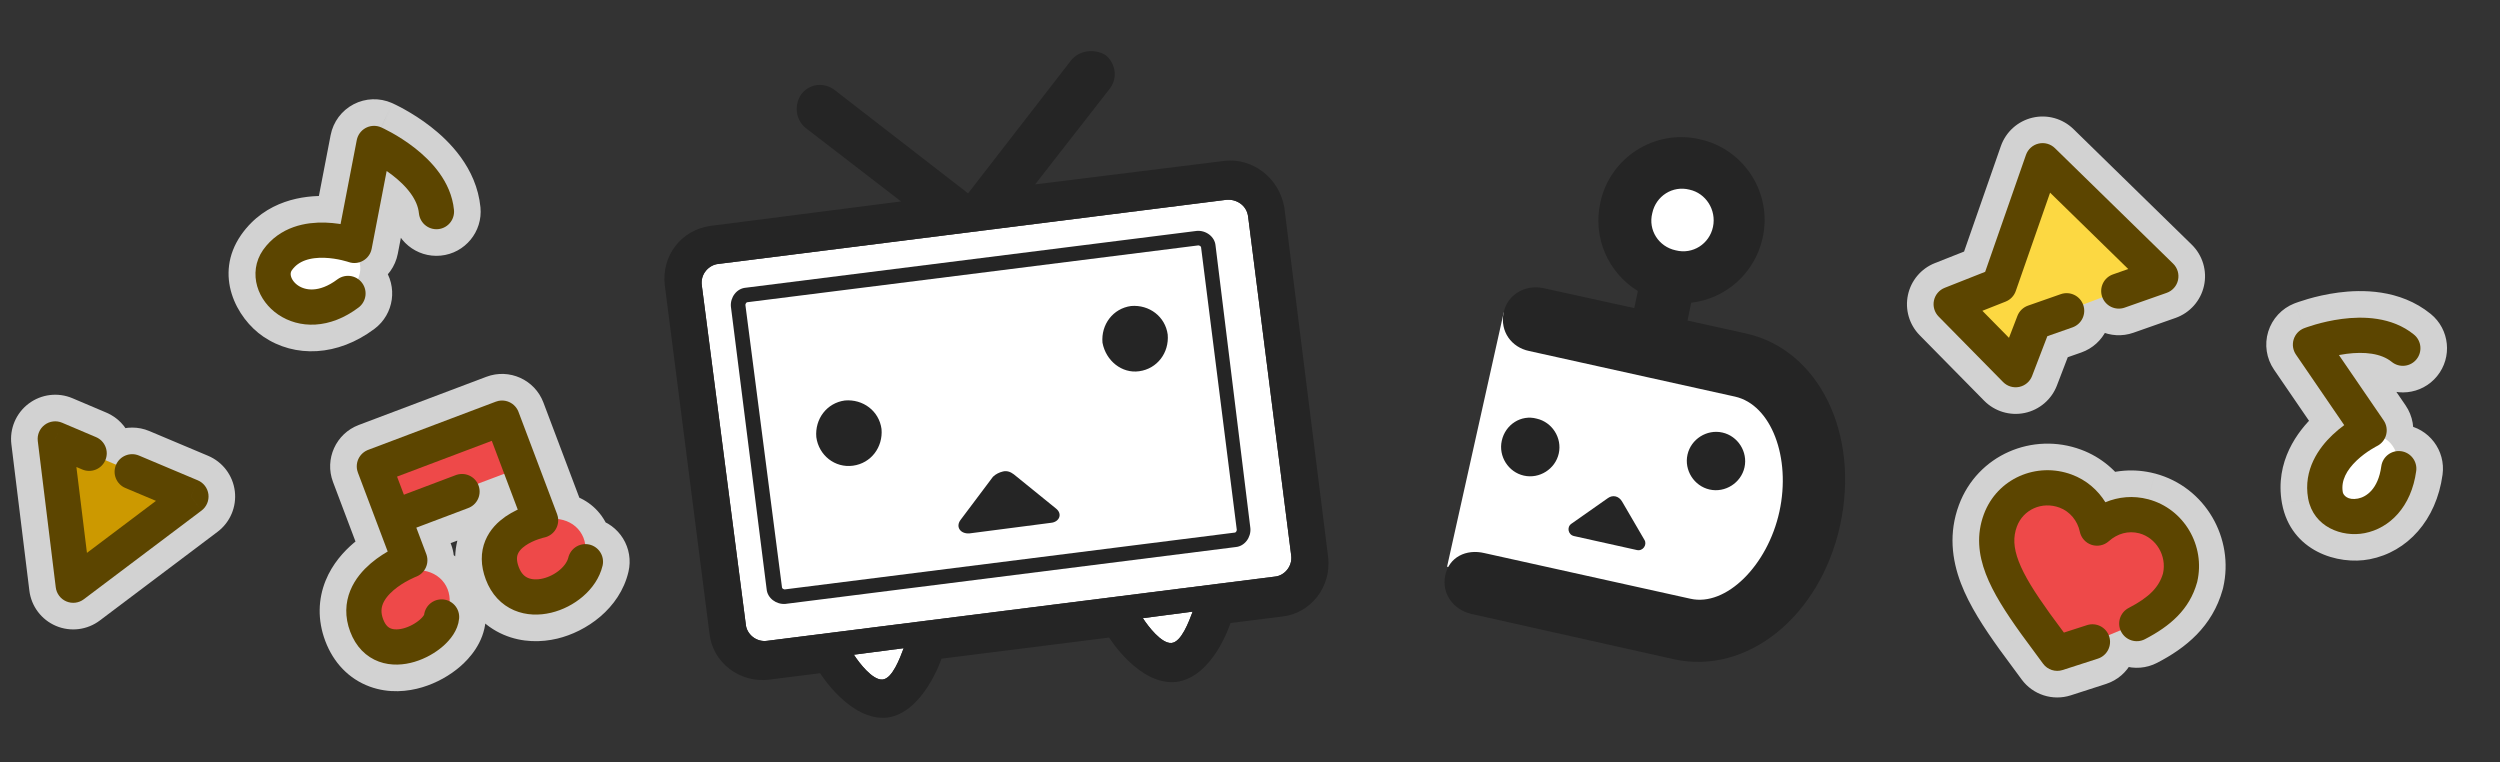 <svg width="141" height="43" viewBox="0 0 141 43" fill="none" xmlns="http://www.w3.org/2000/svg">
<rect x="0" y="0" width="141" height="43" fill="#333333" stroke="none"/>
<path d="M94.631 15.275C96.24 15.402 97.647 14.2 97.773 12.591C97.9 10.983 96.699 9.575 95.09 9.449C93.481 9.322 92.074 10.523 91.947 12.132C91.82 13.741 93.022 15.148 94.631 15.275Z" fill="white"/>
<path d="M102.255 21.508L84.811 17.619L81.614 31.963L99.058 35.851L102.255 21.508Z" fill="white"/>
<path d="M90.689 28.091L88.621 29.543C88.351 29.734 88.444 30.166 88.779 30.235L92.328 31.024C92.662 31.093 92.903 30.73 92.754 30.463L91.482 28.281C91.294 27.969 90.959 27.9 90.689 28.091Z" fill="#252525"/>
<path d="M95.175 25.641C94.978 26.518 95.545 27.412 96.421 27.609C97.298 27.805 98.192 27.239 98.389 26.362C98.585 25.485 98.019 24.591 97.142 24.395C96.265 24.198 95.371 24.765 95.175 25.641Z" fill="#252525"/>
<path d="M84.7 24.858C84.504 25.734 85.07 26.629 85.947 26.825C86.823 27.022 87.718 26.455 87.914 25.578C88.111 24.702 87.544 23.808 86.668 23.611C85.794 23.372 84.9 23.939 84.7 24.858Z" fill="#252525"/>
<path d="M81.509 32.466C81.303 33.469 81.954 34.37 82.954 34.619L94.392 37.178C98.525 38.098 102.654 34.77 103.781 29.634C104.908 24.497 102.608 19.728 98.475 18.807L95.176 18.08L95.382 17.076C97.312 16.846 98.952 15.446 99.407 13.443C99.99 10.897 98.361 8.39 95.855 7.852C93.309 7.269 90.802 8.899 90.264 11.405C89.809 13.408 90.715 15.392 92.376 16.415L92.172 17.376L87.036 16.248C86.033 16.042 85.012 16.599 84.802 17.644C84.592 18.69 85.243 19.591 86.246 19.797L97.854 22.369C99.899 22.828 101.024 25.805 100.359 28.854C99.694 31.903 97.344 34.224 95.341 33.769L83.733 31.197C82.691 30.945 81.719 31.421 81.509 32.466ZM96.612 12.798C96.408 13.759 95.469 14.364 94.511 14.119C93.55 13.916 92.944 12.976 93.189 12.018C93.393 11.057 94.333 10.451 95.29 10.697C96.209 10.897 96.815 11.836 96.612 12.798Z" fill="#252525"/>
<path d="M49.77 38.325C49.209 38.368 48.458 37.388 48.158 36.925L50.968 36.557C50.757 37.115 50.332 38.282 49.77 38.325Z" fill="white"/>
<path d="M66.069 36.264C65.507 36.307 64.756 35.327 64.457 34.864L67.267 34.496C67.055 35.054 66.631 36.221 66.069 36.264Z" fill="white"/>
<path d="M72.821 31.312C72.914 31.925 72.447 32.48 71.885 32.522L43.273 36.141C42.66 36.234 42.105 35.767 42.062 35.206L39.582 16.096C39.49 15.432 40.007 14.929 40.518 14.885L69.181 11.267C69.692 11.223 70.299 11.538 70.392 12.203L72.821 31.312Z" fill="white"/>
<path d="M48.108 26.265C49.13 26.127 49.806 25.219 49.718 24.197C49.58 23.175 48.672 22.499 47.651 22.587C46.628 22.725 45.952 23.633 46.04 24.655C46.178 25.677 47.086 26.404 48.108 26.265Z" fill="#252525"/>
<path d="M69.06 9.073L58.382 10.399L62.59 5.002C63.058 4.396 62.917 3.578 62.362 3.111C61.654 2.693 60.836 2.886 60.42 3.39L54.6 10.905L47.085 5.085C46.479 4.618 45.662 4.708 45.194 5.313C44.778 5.919 44.868 6.737 45.422 7.204L50.82 11.361L40.09 12.737C38.404 12.968 37.312 14.432 37.492 16.066L40.015 35.738C40.196 37.372 41.709 38.516 43.344 38.336L46.256 37.969C46.256 37.969 47.951 40.697 50.045 40.472C52.089 40.195 53.102 37.149 53.102 37.149L62.554 35.959C62.554 35.959 64.249 38.686 66.344 38.461C68.439 38.185 69.4 35.139 69.4 35.139L72.313 34.773C73.947 34.592 75.091 33.079 74.91 31.444L72.439 11.722C72.157 10.035 70.644 8.891 69.06 9.073ZM49.77 38.326C49.209 38.369 48.458 37.389 48.158 36.926L50.969 36.558C50.757 37.116 50.332 38.283 49.77 38.326ZM66.069 36.264C65.507 36.307 64.757 35.328 64.457 34.864L67.267 34.496C67.055 35.054 66.631 36.221 66.069 36.264ZM72.821 31.312C72.915 31.925 72.448 32.48 71.886 32.523L43.273 36.142C42.66 36.235 42.106 35.768 42.063 35.206L39.583 16.096C39.49 15.432 40.007 14.929 40.518 14.886L69.181 11.267C69.692 11.224 70.3 11.538 70.392 12.203L72.821 31.312Z" fill="#252525"/>
<path d="M64.248 20.938C65.27 20.799 65.946 19.891 65.859 18.87C65.721 17.848 64.812 17.172 63.791 17.259C62.769 17.398 62.093 18.306 62.18 19.327C62.37 20.35 63.277 21.077 64.248 20.938Z" fill="#252525"/>
<path d="M59.548 28.673L57.179 26.752C56.977 26.596 56.774 26.543 56.569 26.591C56.364 26.639 56.159 26.738 56.004 26.889L54.184 29.311C53.872 29.714 54.172 30.126 54.683 30.083L59.282 29.486C59.741 29.441 59.952 28.985 59.548 28.673Z" fill="#252525"/>
<path d="M67.498 13.023L42.054 16.228C41.543 16.272 41.179 16.777 41.222 17.287L43.238 33.228C43.282 33.739 43.786 34.103 44.297 34.06L69.691 30.854C70.201 30.81 70.565 30.305 70.522 29.795L68.557 13.854C68.514 13.343 68.009 12.979 67.498 13.023ZM69.755 29.886C69.755 29.937 69.702 30.038 69.651 30.037L44.258 33.243C44.207 33.242 44.105 33.19 44.106 33.139L42.04 17.197C42.041 17.146 42.093 17.045 42.144 17.046L67.588 13.84C67.639 13.841 67.741 13.893 67.74 13.944L69.755 29.886Z" fill="#252525"/>
<path fill-rule="evenodd" clip-rule="evenodd" d="M115.896 8.354C115.653 8.117 115.306 8.02 114.975 8.098C114.644 8.175 114.376 8.417 114.264 8.737L111.963 15.331L109.681 16.233C109.371 16.355 109.143 16.625 109.074 16.951C109.005 17.277 109.104 17.616 109.338 17.853L112.974 21.547C113.211 21.788 113.554 21.891 113.885 21.822C114.215 21.753 114.488 21.521 114.609 21.206L115.47 18.961L116.886 18.465C117.404 18.284 117.676 17.717 117.495 17.199C117.492 17.191 117.489 17.184 117.486 17.176L118.571 16.765C118.761 17.268 119.319 17.53 119.829 17.351L122.2 16.517C122.524 16.403 122.767 16.13 122.841 15.795C122.915 15.46 122.811 15.11 122.565 14.87L115.896 8.354ZM135.111 25.455C134.992 25.169 134.803 24.927 134.545 24.759C134.529 24.749 134.514 24.739 134.498 24.73C134.532 24.665 134.559 24.597 134.578 24.526C134.652 24.246 134.601 23.948 134.437 23.71L131.916 20.025C132.053 19.999 132.197 19.975 132.345 19.956C133.344 19.827 134.291 19.921 134.892 20.41C135.318 20.756 135.943 20.692 136.29 20.267C136.636 19.841 136.572 19.215 136.146 18.869C134.888 17.846 133.231 17.838 132.09 17.986C131.492 18.064 130.964 18.193 130.587 18.302C130.398 18.357 130.243 18.407 130.134 18.445C130.08 18.464 130.036 18.48 130.005 18.491L129.967 18.505L129.956 18.51L129.952 18.511L129.949 18.512C129.667 18.622 129.451 18.855 129.362 19.145C129.273 19.434 129.32 19.748 129.491 19.998L132.214 23.978C132.004 24.132 131.776 24.316 131.551 24.53C130.79 25.253 129.889 26.487 130.179 28.116L130.181 28.126C130.481 29.717 132.078 30.32 133.368 30.069C134.775 29.794 135.998 28.591 136.274 26.566C136.348 26.023 135.967 25.522 135.424 25.448C135.317 25.433 135.211 25.436 135.111 25.455ZM129.949 18.512L130.311 19.437L129.994 18.628L129.993 18.624C129.949 18.512 129.949 18.512 129.949 18.512ZM118.931 35.824C118.941 35.848 118.95 35.872 118.958 35.897C119.127 36.419 118.84 36.979 118.318 37.148L116.333 37.789C115.926 37.92 115.481 37.776 115.228 37.432L113.988 35.748C113.128 34.55 112.407 33.438 111.998 32.367C111.576 31.262 111.466 30.148 111.889 29.006C112.64 26.981 114.867 26.032 116.85 26.767C117.667 27.07 118.316 27.636 118.744 28.327C119.479 28.019 120.311 27.936 121.155 28.157L121.158 28.158C123.189 28.695 124.391 30.786 123.925 32.803C123.922 32.818 123.918 32.833 123.914 32.847C123.488 34.375 122.402 35.311 120.971 36.052C120.484 36.304 119.885 36.114 119.633 35.627C119.619 35.601 119.607 35.575 119.596 35.549L118.931 35.824Z" fill="#5C4500"/>
<path d="M114.975 8.098L115.318 9.558L115.318 9.558L114.975 8.098ZM115.896 8.354L116.944 7.281L116.944 7.281L115.896 8.354ZM114.264 8.737L112.848 8.243L112.848 8.243L114.264 8.737ZM111.963 15.331L112.515 16.726C112.92 16.566 113.236 16.237 113.379 15.825L111.963 15.331ZM109.681 16.233L110.232 17.628L110.232 17.628L109.681 16.233ZM109.074 16.951L110.542 17.261L110.542 17.261L109.074 16.951ZM109.338 17.853L108.269 18.906L108.269 18.906L109.338 17.853ZM112.974 21.547L111.905 22.599L112.974 21.547ZM113.885 21.822L113.578 20.354L113.578 20.354L113.885 21.822ZM114.609 21.206L116.01 21.743L116.01 21.743L114.609 21.206ZM115.47 18.961L114.974 17.546C114.558 17.691 114.228 18.012 114.07 18.424L115.47 18.961ZM116.886 18.465L116.39 17.049L116.39 17.049L116.886 18.465ZM117.495 17.199L116.079 17.695L116.079 17.695L117.495 17.199ZM117.486 17.176L116.955 15.773C116.181 16.066 115.79 16.932 116.083 17.706L117.486 17.176ZM118.571 16.765L119.974 16.235C119.833 15.863 119.55 15.562 119.187 15.398C118.824 15.234 118.411 15.222 118.039 15.363L118.571 16.765ZM119.829 17.351L119.331 15.935L119.331 15.935L119.829 17.351ZM122.2 16.517L122.698 17.932L122.698 17.932L122.2 16.517ZM122.841 15.795L124.305 16.119L124.305 16.119L122.841 15.795ZM122.565 14.87L123.613 13.797L123.613 13.797L122.565 14.87ZM134.545 24.759L133.724 26.014L133.724 26.014L134.545 24.759ZM135.111 25.455L133.725 26.029C133.995 26.682 134.685 27.058 135.38 26.93L135.111 25.455ZM134.498 24.73L133.168 24.036C132.802 24.739 133.046 25.606 133.725 26.015L134.498 24.73ZM134.578 24.526L136.027 24.911L136.027 24.911L134.578 24.526ZM134.437 23.71L135.675 22.863L135.675 22.863L134.437 23.71ZM131.916 20.025L131.638 18.551C131.14 18.645 130.724 18.983 130.53 19.451C130.337 19.919 130.392 20.454 130.678 20.872L131.916 20.025ZM132.345 19.956L132.538 21.444L132.538 21.444L132.345 19.956ZM134.892 20.41L133.946 21.573L133.946 21.573L134.892 20.41ZM136.29 20.267L135.126 19.32L135.126 19.32L136.29 20.267ZM136.146 18.869L137.093 17.706L137.093 17.706L136.146 18.869ZM132.09 17.986L131.898 16.498L131.898 16.498L132.09 17.986ZM130.587 18.302L130.171 16.861L130.171 16.861L130.587 18.302ZM130.134 18.445L130.624 19.863L130.624 19.863L130.134 18.445ZM130.005 18.491L129.485 17.084L129.479 17.086L130.005 18.491ZM129.967 18.505L129.441 17.1L129.431 17.104L129.967 18.505ZM129.956 18.51L129.419 17.109L129.414 17.111L129.956 18.51ZM129.952 18.511L129.41 17.112L129.407 17.113L129.952 18.511ZM129.362 19.145L127.928 18.703L127.928 18.703L129.362 19.145ZM129.491 19.998L130.729 19.151L130.729 19.151L129.491 19.998ZM132.214 23.978L133.102 25.187C133.754 24.708 133.909 23.799 133.452 23.131L132.214 23.978ZM131.551 24.53L130.518 23.442L130.518 23.442L131.551 24.53ZM130.179 28.116L128.702 28.378C128.703 28.384 128.704 28.389 128.705 28.394L130.179 28.116ZM130.181 28.126L128.707 28.404L128.707 28.405L130.181 28.126ZM133.368 30.069L133.654 31.541L133.654 31.541L133.368 30.069ZM136.274 26.566L134.787 26.364L134.787 26.364L136.274 26.566ZM135.424 25.448L135.221 26.934L135.221 26.934L135.424 25.448ZM130.311 19.437L128.914 19.984C129.216 20.755 130.086 21.136 130.857 20.834C131.629 20.532 132.01 19.662 131.708 18.891L130.311 19.437ZM129.994 18.628L128.597 19.174L128.597 19.175L129.994 18.628ZM129.993 18.624L131.39 18.078L131.389 18.077L129.993 18.624ZM118.931 35.824L118.359 34.437C117.594 34.753 117.229 35.629 117.544 36.394L118.931 35.824ZM118.958 35.897L120.386 35.437L120.386 35.437L118.958 35.897ZM118.318 37.148L117.858 35.72L117.858 35.72L118.318 37.148ZM116.333 37.789L116.794 39.216L116.794 39.216L116.333 37.789ZM115.228 37.432L114.02 38.321L114.02 38.321L115.228 37.432ZM113.988 35.748L112.77 36.623C112.774 36.628 112.777 36.632 112.78 36.637L113.988 35.748ZM111.998 32.367L110.597 32.903L110.597 32.903L111.998 32.367ZM111.889 29.006L110.482 28.485L110.482 28.485L111.889 29.006ZM116.85 26.767L116.329 28.174L116.329 28.174L116.85 26.767ZM118.744 28.327L117.469 29.117C117.858 29.743 118.643 29.995 119.323 29.711L118.744 28.327ZM121.155 28.157L121.536 26.706L121.534 26.706L121.155 28.157ZM121.158 28.158L121.542 26.707L121.539 26.707L121.158 28.158ZM123.925 32.803L125.387 33.141L125.387 33.141L123.925 32.803ZM123.914 32.847L122.469 32.444L122.469 32.444L123.914 32.847ZM120.971 36.052L120.281 34.72L120.281 34.72L120.971 36.052ZM119.633 35.627L118.301 36.317L118.301 36.317L119.633 35.627ZM119.596 35.549L120.982 34.975C120.666 34.211 119.789 33.847 119.024 34.163L119.596 35.549ZM115.318 9.558C115.149 9.598 114.972 9.548 114.848 9.427L116.944 7.281C116.334 6.685 115.462 6.442 114.632 6.637L115.318 9.558ZM115.68 9.232C115.623 9.395 115.486 9.518 115.318 9.558L114.632 6.637C113.802 6.832 113.129 7.438 112.848 8.243L115.68 9.232ZM113.379 15.825L115.68 9.232L112.848 8.243L110.547 14.837L113.379 15.825ZM110.232 17.628L112.515 16.726L111.412 13.936L109.13 14.838L110.232 17.628ZM110.542 17.261C110.507 17.428 110.39 17.565 110.232 17.628L109.13 14.838C108.352 15.145 107.78 15.822 107.607 16.641L110.542 17.261ZM110.407 16.801C110.526 16.922 110.577 17.095 110.542 17.261L107.607 16.641C107.434 17.459 107.682 18.31 108.269 18.906L110.407 16.801ZM114.043 20.494L110.407 16.801L108.269 18.906L111.905 22.599L114.043 20.494ZM113.578 20.354C113.747 20.319 113.922 20.372 114.043 20.494L111.905 22.599C112.5 23.203 113.361 23.464 114.191 23.291L113.578 20.354ZM113.209 20.669C113.27 20.508 113.41 20.389 113.578 20.354L114.191 23.291C115.021 23.118 115.706 22.535 116.01 21.743L113.209 20.669ZM114.07 18.424L113.209 20.669L116.01 21.743L116.871 19.498L114.07 18.424ZM116.39 17.049L114.974 17.546L115.966 20.377L117.382 19.881L116.39 17.049ZM116.079 17.695C115.987 17.431 116.126 17.142 116.39 17.049L117.382 19.881C118.682 19.425 119.366 18.003 118.911 16.703L116.079 17.695ZM116.083 17.706C116.082 17.703 116.081 17.699 116.079 17.695L118.911 16.703C118.904 16.684 118.897 16.665 118.889 16.645L116.083 17.706ZM118.039 15.363L116.955 15.773L118.018 18.579L119.102 18.168L118.039 15.363ZM119.331 15.935C119.592 15.844 119.876 15.977 119.974 16.235L117.168 17.296C117.645 18.559 119.046 19.216 120.326 18.766L119.331 15.935ZM121.703 15.102L119.331 15.935L120.326 18.766L122.698 17.932L121.703 15.102ZM121.376 15.47C121.414 15.299 121.538 15.16 121.703 15.102L122.698 17.932C123.511 17.646 124.119 16.961 124.305 16.119L121.376 15.47ZM121.517 15.943C121.392 15.82 121.338 15.642 121.376 15.47L124.305 16.119C124.492 15.277 124.23 14.399 123.613 13.797L121.517 15.943ZM114.848 9.427L121.517 15.943L123.613 13.797L116.944 7.281L114.848 9.427ZM133.724 26.014C133.721 26.012 133.718 26.01 133.716 26.008C133.713 26.006 133.712 26.004 133.712 26.004C133.711 26.003 133.717 26.009 133.725 26.029L136.497 24.881C136.274 24.345 135.901 23.853 135.366 23.503L133.724 26.014ZM133.725 26.015C133.725 26.015 133.724 26.014 133.724 26.014L135.366 23.503C135.335 23.483 135.303 23.463 135.271 23.444L133.725 26.015ZM133.128 24.14C133.138 24.104 133.151 24.069 133.168 24.036L135.829 25.423C135.913 25.262 135.98 25.09 136.027 24.911L133.128 24.14ZM133.199 24.557C133.116 24.435 133.09 24.283 133.128 24.14L136.027 24.911C136.214 24.21 136.085 23.462 135.675 22.863L133.199 24.557ZM130.678 20.872L133.199 24.557L135.675 22.863L133.154 19.178L130.678 20.872ZM132.153 18.468C131.973 18.492 131.801 18.52 131.638 18.551L132.194 21.499C132.306 21.478 132.421 21.459 132.538 21.444L132.153 18.468ZM135.839 19.247C134.743 18.354 133.26 18.325 132.153 18.468L132.538 21.444C133.428 21.329 133.84 21.487 133.946 21.573L135.839 19.247ZM135.126 19.32C135.303 19.103 135.622 19.07 135.839 19.247L133.946 21.573C135.014 22.442 136.584 22.281 137.453 21.213L135.126 19.32ZM135.199 20.033C134.982 19.856 134.95 19.537 135.126 19.32L137.453 21.213C138.322 20.145 138.161 18.575 137.093 17.706L135.199 20.033ZM132.283 19.474C133.317 19.34 134.438 19.413 135.199 20.033L137.093 17.706C135.339 16.279 133.145 16.337 131.898 16.498L132.283 19.474ZM131.004 19.743C131.33 19.649 131.78 19.539 132.283 19.474L131.898 16.498C131.204 16.588 130.599 16.737 130.171 16.861L131.004 19.743ZM130.624 19.863C130.712 19.832 130.842 19.79 131.004 19.743L130.171 16.861C129.954 16.924 129.775 16.982 129.645 17.027L130.624 19.863ZM130.525 19.898C130.546 19.89 130.58 19.878 130.624 19.863L129.645 17.027C129.579 17.05 129.526 17.069 129.485 17.084L130.525 19.898ZM130.493 19.91L130.531 19.896L129.479 17.086L129.441 17.1L130.493 19.91ZM130.492 19.91L130.504 19.906L129.431 17.104L129.419 17.109L130.492 19.91ZM130.493 19.91L130.497 19.908L129.414 17.111L129.41 17.112L130.493 19.91ZM130.494 19.91L130.496 19.909L129.407 17.113L129.404 17.115L130.494 19.91ZM130.795 19.586C130.75 19.734 130.639 19.853 130.496 19.909L129.403 17.115C128.695 17.392 128.152 17.977 127.928 18.703L130.795 19.586ZM130.729 19.151C130.816 19.279 130.841 19.439 130.795 19.586L127.928 18.703C127.704 19.429 127.824 20.218 128.253 20.845L130.729 19.151ZM133.452 23.131L130.729 19.151L128.253 20.845L130.976 24.825L133.452 23.131ZM132.584 25.618C132.756 25.455 132.933 25.31 133.102 25.187L131.326 22.769C131.075 22.953 130.797 23.178 130.518 23.442L132.584 25.618ZM131.656 27.854C131.497 26.964 131.963 26.208 132.584 25.618L130.518 23.442C129.616 24.299 128.281 26.011 128.702 28.378L131.656 27.854ZM131.655 27.848L131.653 27.838L128.705 28.394L128.707 28.404L131.655 27.848ZM133.081 28.596C132.748 28.661 132.38 28.609 132.107 28.464C131.87 28.338 131.712 28.152 131.655 27.848L128.707 28.405C129.214 31.095 131.862 31.89 133.654 31.541L133.081 28.596ZM134.787 26.364C134.585 27.844 133.771 28.462 133.081 28.596L133.654 31.541C135.779 31.127 137.41 29.338 137.76 26.769L134.787 26.364ZM135.221 26.934C134.944 26.896 134.749 26.641 134.787 26.364L137.76 26.769C137.946 25.405 136.991 24.148 135.626 23.962L135.221 26.934ZM135.38 26.93C135.327 26.94 135.273 26.941 135.221 26.934L135.626 23.962C135.36 23.926 135.095 23.933 134.841 23.979L135.38 26.93ZM131.708 18.891L131.346 17.966L128.552 19.059L128.914 19.984L131.708 18.891ZM128.597 19.175L128.914 19.984L131.708 18.89L131.391 18.081L128.597 19.175ZM128.596 19.17L128.597 19.174L131.391 18.082L131.39 18.078L128.596 19.17ZM129.408 17.113C129.408 17.113 129.406 17.114 129.404 17.115C129.402 17.116 129.395 17.118 129.391 17.12C129.38 17.124 129.363 17.131 129.341 17.141C129.297 17.16 129.228 17.194 129.147 17.245C128.967 17.359 128.781 17.53 128.644 17.772C128.407 18.19 128.449 18.583 128.456 18.652C128.467 18.772 128.491 18.864 128.497 18.89C128.507 18.928 128.516 18.957 128.521 18.971C128.53 18.999 128.538 19.021 128.54 19.026C128.543 19.035 128.545 19.041 128.547 19.045C128.551 19.055 128.555 19.066 128.557 19.071C128.563 19.087 128.574 19.116 128.596 19.171L131.389 18.077C131.367 18.021 131.357 17.994 131.352 17.981C131.348 17.972 131.35 17.976 131.353 17.983C131.353 17.986 131.356 17.992 131.359 18C131.36 18.005 131.368 18.026 131.377 18.054C131.382 18.068 131.391 18.097 131.401 18.135C131.408 18.161 131.431 18.252 131.443 18.372C131.449 18.442 131.491 18.834 131.254 19.252C131.117 19.494 130.931 19.666 130.751 19.78C130.67 19.831 130.601 19.864 130.557 19.883C130.536 19.893 130.518 19.9 130.507 19.905C130.503 19.906 130.496 19.909 130.494 19.91C130.492 19.91 130.49 19.911 130.49 19.911L129.408 17.113ZM117.544 36.394C117.539 36.382 117.535 36.37 117.531 36.358L120.386 35.437C120.366 35.374 120.343 35.313 120.319 35.253L117.544 36.394ZM117.531 36.358C117.445 36.092 117.591 35.806 117.858 35.72L118.779 38.575C120.09 38.152 120.809 36.747 120.386 35.437L117.531 36.358ZM117.858 35.72L115.872 36.361L116.794 39.216L118.779 38.575L117.858 35.72ZM115.872 36.361C116.08 36.294 116.307 36.367 116.436 36.543L114.02 38.321C114.655 39.185 115.773 39.546 116.794 39.216L115.872 36.361ZM116.436 36.543L115.197 34.859L112.78 36.637L114.02 38.321L116.436 36.543ZM115.207 34.873C114.353 33.685 113.734 32.707 113.4 31.832L110.597 32.903C111.081 34.168 111.902 35.416 112.77 36.623L115.207 34.873ZM113.4 31.832C113.072 30.974 113.029 30.245 113.295 29.528L110.482 28.485C109.902 30.052 110.081 31.551 110.597 32.903L113.4 31.832ZM113.295 29.528C113.746 28.313 115.088 27.714 116.329 28.174L117.372 25.361C114.646 24.351 111.534 25.649 110.482 28.485L113.295 29.528ZM116.329 28.174C116.812 28.353 117.205 28.691 117.469 29.117L120.019 27.536C119.427 26.582 118.522 25.787 117.372 25.361L116.329 28.174ZM119.323 29.711C119.769 29.524 120.265 29.475 120.776 29.608L121.534 26.706C120.357 26.398 119.189 26.515 118.165 26.943L119.323 29.711ZM120.775 29.608L120.778 29.609L121.539 26.707L121.536 26.706L120.775 29.608ZM120.775 29.608C121.995 29.93 122.754 31.209 122.464 32.466L125.387 33.141C126.028 30.363 124.384 27.459 121.542 26.707L120.775 29.608ZM122.464 32.466C122.466 32.459 122.467 32.452 122.469 32.444L125.359 33.25C125.369 33.214 125.379 33.177 125.387 33.141L122.464 32.466ZM122.469 32.444C122.202 33.403 121.533 34.072 120.281 34.72L121.661 37.384C123.271 36.55 124.774 35.347 125.359 33.25L122.469 32.444ZM120.281 34.72C120.53 34.591 120.836 34.688 120.964 34.937L118.301 36.317C118.934 37.54 120.439 38.017 121.661 37.384L120.281 34.72ZM120.964 34.937C120.971 34.949 120.977 34.962 120.982 34.975L118.21 36.123C118.238 36.189 118.268 36.253 118.301 36.317L120.964 34.937ZM119.504 37.21L120.169 36.936L119.024 34.163L118.359 34.437L119.504 37.21Z" fill="#FAFAFA" fill-opacity="0.8"/>
<path d="M119.5 16.413L121.871 15.58L115.202 9.065L112.751 16.087L110.046 17.157L113.682 20.85L114.708 18.176L116.558 17.528" fill="#FCD842"/>
<path fill-rule="evenodd" clip-rule="evenodd" d="M114.975 8.098C115.306 8.02 115.653 8.117 115.896 8.354L122.565 14.87C122.811 15.11 122.915 15.46 122.841 15.795C122.767 16.13 122.525 16.403 122.201 16.517L119.829 17.351C119.311 17.532 118.744 17.26 118.563 16.743C118.381 16.225 118.653 15.658 119.17 15.476L120.033 15.173L115.625 10.867L113.689 16.415C113.594 16.687 113.385 16.905 113.116 17.011L111.806 17.529L113.307 19.054L113.781 17.82C113.885 17.548 114.104 17.335 114.379 17.238L116.229 16.59C116.747 16.409 117.314 16.681 117.495 17.199C117.677 17.717 117.404 18.284 116.886 18.465L115.47 18.961L114.609 21.206C114.489 21.521 114.216 21.753 113.885 21.822C113.554 21.891 113.211 21.788 112.974 21.547L109.338 17.853C109.105 17.616 109.005 17.277 109.074 16.951C109.143 16.625 109.371 16.355 109.681 16.233L111.963 15.331L114.264 8.737C114.376 8.417 114.644 8.175 114.975 8.098Z" fill="#5C4500"/>
<path d="M134.778 27.759C135.498 26.658 135.394 25.314 134.545 24.759C133.696 24.203 132.423 24.646 131.702 25.748C130.982 26.849 131.086 28.193 131.935 28.748C132.784 29.304 134.057 28.861 134.778 27.759Z" fill="white"/>
<path fill-rule="evenodd" clip-rule="evenodd" d="M129.949 18.512L130.311 19.437C129.949 18.512 129.949 18.512 129.949 18.512L129.952 18.511L129.956 18.51L129.968 18.505L130.005 18.491C130.036 18.48 130.08 18.464 130.135 18.445C130.244 18.407 130.398 18.357 130.588 18.302C130.965 18.193 131.493 18.064 132.091 17.986C133.232 17.838 134.889 17.846 136.146 18.869C136.572 19.215 136.636 19.841 136.29 20.266C135.944 20.692 135.318 20.756 134.893 20.41C134.291 19.921 133.344 19.827 132.346 19.956C132.197 19.975 132.053 19.999 131.916 20.025L134.438 23.71C134.601 23.948 134.652 24.246 134.578 24.526C134.503 24.805 134.311 25.038 134.051 25.164C134.051 25.164 134.052 25.164 134.051 25.164M134.051 25.164L134.053 25.163L134.054 25.163C134.054 25.163 134.054 25.163 134.053 25.163L134.039 25.17C134.026 25.177 134.003 25.189 133.972 25.206C133.91 25.24 133.818 25.292 133.707 25.363C133.482 25.505 133.192 25.711 132.919 25.97C132.351 26.511 132.021 27.11 132.134 27.762C132.168 27.932 132.412 28.231 132.988 28.119C133.451 28.029 134.128 27.597 134.305 26.298C134.38 25.755 134.88 25.374 135.424 25.448C135.967 25.522 136.348 26.023 136.274 26.566C135.998 28.591 134.775 29.794 133.368 30.069C132.078 30.32 130.481 29.717 130.181 28.126L130.179 28.116C129.889 26.487 130.79 25.253 131.551 24.53C131.776 24.316 132.004 24.132 132.214 23.978L129.491 19.998C129.32 19.748 129.273 19.434 129.362 19.145C129.451 18.855 129.667 18.622 129.949 18.512" fill="#5C4500"/>
<path d="M118.013 36.203L116.028 36.844L114.795 35.168C113.083 32.786 112.182 31.075 112.82 29.352C113.373 27.862 115.015 27.146 116.505 27.699C117.436 28.044 118.085 28.867 118.274 29.785C118.987 29.148 119.939 28.866 120.905 29.118C122.4 29.513 123.307 31.068 122.958 32.58C122.637 33.732 121.826 34.491 120.515 35.17" fill="#EE4949"/>
<path fill-rule="evenodd" clip-rule="evenodd" d="M120.652 30.078C120.04 29.919 119.425 30.088 118.936 30.525C118.671 30.762 118.3 30.839 117.962 30.728C117.625 30.616 117.373 30.333 117.301 29.985C117.176 29.379 116.747 28.848 116.16 28.63C115.163 28.26 114.106 28.742 113.752 29.697C113.536 30.278 113.557 30.881 113.854 31.658C114.164 32.469 114.749 33.401 115.599 34.584L116.404 35.678L117.708 35.257C118.23 35.089 118.79 35.375 118.959 35.897C119.127 36.419 118.841 36.979 118.319 37.148L116.333 37.789C115.926 37.92 115.481 37.776 115.228 37.432L113.989 35.748C113.128 34.55 112.408 33.438 111.999 32.367C111.576 31.262 111.466 30.148 111.889 29.006C112.64 26.981 114.867 26.032 116.85 26.767C117.667 27.07 118.316 27.636 118.744 28.327C119.479 28.019 120.311 27.936 121.156 28.157L121.159 28.158C123.19 28.695 124.391 30.786 123.926 32.803C123.922 32.818 123.919 32.833 123.915 32.847C123.489 34.375 122.402 35.311 120.972 36.052C120.484 36.304 119.885 36.114 119.633 35.627C119.38 35.14 119.571 34.541 120.058 34.288C121.238 33.677 121.775 33.1 121.995 32.336C122.214 31.336 121.604 30.331 120.652 30.078Z" fill="#5C4500"/>
<path d="M26.947 27.284L26.418 25.881C26.021 26.03 25.707 26.34 25.552 26.734C25.396 27.128 25.415 27.569 25.603 27.949L26.947 27.284ZM23.481 29.76L22.951 28.357C22.176 28.649 21.785 29.515 22.078 30.29L23.481 29.76ZM23.913 32.188L22.705 31.298C22.397 31.717 22.328 32.265 22.521 32.747C22.715 33.229 23.144 33.577 23.656 33.666L23.913 32.188ZM25.056 32.881L23.834 33.751L23.834 33.751L25.056 32.881ZM25.363 33.915L23.863 33.88C23.85 34.452 24.163 34.982 24.671 35.246L25.363 33.915ZM25.895 34.88L24.4 34.755L24.4 34.755L25.895 34.88ZM24.986 36.445L25.973 37.575L25.973 37.575L24.986 36.445ZM23.383 37.326L23.813 38.763L23.813 38.763L23.383 37.326ZM21.37 37.316L21.886 35.907L21.886 35.907L21.37 37.316ZM19.755 33.311L21.145 33.873L21.145 33.873L19.755 33.311ZM20.909 31.777L19.934 30.637L19.934 30.637L20.909 31.777ZM21.866 31.106L22.617 32.405C23.253 32.037 23.529 31.263 23.27 30.576L21.866 31.106ZM29.244 23.232L30.648 22.702L29.244 23.232ZM31.419 28.993L30.016 29.523L31.419 28.993ZM31.481 29.273L29.985 29.379C30.035 30.093 30.582 30.671 31.292 30.762L31.481 29.273ZM32.719 29.982L33.941 29.112L33.941 29.112L32.719 29.982ZM33.005 30.687L31.523 30.92C31.639 31.657 32.278 32.197 33.024 32.187L33.005 30.687ZM33.249 30.714L32.901 32.173L32.901 32.173L33.249 30.714ZM33.984 31.911L32.525 31.563L32.525 31.563L33.984 31.911ZM31.084 34.558L30.736 33.099L30.736 33.099L31.084 34.558ZM28.993 34.419L28.4 35.797L28.4 35.797L28.993 34.419ZM27.37 30.492L25.983 29.922L25.983 29.922L27.37 30.492ZM28.509 29.135L27.654 27.902L27.654 27.902L28.509 29.135ZM29.201 28.742L29.832 30.103C30.545 29.773 30.882 28.947 30.605 28.212L29.201 28.742ZM28.438 26.721L29.842 26.191C29.549 25.416 28.683 25.025 27.909 25.317L28.438 26.721ZM25.603 27.949C25.596 27.934 25.589 27.919 25.584 27.904L28.39 26.845C28.361 26.767 28.328 26.692 28.292 26.619L25.603 27.949ZM25.584 27.904C25.485 27.642 25.617 27.35 25.879 27.251L26.938 30.058C28.227 29.571 28.877 28.133 28.39 26.845L25.584 27.904ZM25.879 27.251L22.951 28.357L24.011 31.163L26.938 30.058L25.879 27.251ZM22.078 30.29L22.64 31.777L25.446 30.717L24.884 29.23L22.078 30.29ZM22.64 31.777C22.576 31.609 22.609 31.428 22.705 31.298L25.121 33.077C25.602 32.423 25.757 31.54 25.446 30.717L22.64 31.777ZM26.278 32.012C25.75 31.269 24.97 30.849 24.17 30.71L23.656 33.666C23.721 33.677 23.763 33.696 23.788 33.71C23.811 33.724 23.824 33.737 23.834 33.751L26.278 32.012ZM26.862 33.951C26.878 33.288 26.7 32.605 26.278 32.012L23.834 33.751C23.842 33.763 23.849 33.776 23.854 33.793C23.859 33.811 23.864 33.839 23.863 33.88L26.862 33.951ZM24.671 35.246C24.498 35.156 24.382 34.967 24.4 34.755L27.389 35.004C27.476 33.969 26.917 33.033 26.055 32.584L24.671 35.246ZM24.4 34.755C24.397 34.787 24.381 34.858 24.308 34.971C24.233 35.087 24.124 35.206 23.999 35.316L25.973 37.575C26.467 37.143 27.284 36.266 27.389 35.004L24.4 34.755ZM23.999 35.316C23.723 35.556 23.348 35.771 22.953 35.889L23.813 38.763C24.626 38.52 25.38 38.093 25.973 37.575L23.999 35.316ZM22.953 35.889C22.556 36.008 22.183 36.016 21.886 35.907L20.853 38.724C21.942 39.123 23.012 39.003 23.813 38.763L22.953 35.889ZM21.886 35.907C21.609 35.806 21.337 35.581 21.154 35.098L18.348 36.158C18.803 37.365 19.67 38.29 20.853 38.724L21.886 35.907ZM21.154 35.098C20.973 34.616 21.007 34.216 21.145 33.873L18.364 32.748C17.949 33.774 17.893 34.954 18.348 36.158L21.154 35.098ZM21.145 33.873C21.29 33.516 21.559 33.195 21.884 32.917L19.934 30.637C19.395 31.099 18.751 31.792 18.364 32.748L21.145 33.873ZM21.884 32.917C22.123 32.712 22.382 32.541 22.617 32.405L21.116 29.807C20.766 30.009 20.347 30.284 19.934 30.637L21.884 32.917ZM23.27 30.576L21.588 26.123L18.781 27.182L20.463 31.636L23.27 30.576ZM21.588 26.123C21.687 26.384 21.555 26.677 21.293 26.776L20.233 23.969C18.945 24.456 18.295 25.894 18.781 27.182L21.588 26.123ZM21.293 26.776L28.494 24.057L27.434 21.25L20.233 23.969L21.293 26.776ZM28.494 24.057C28.232 24.155 27.94 24.023 27.841 23.762L30.648 22.702C30.161 21.414 28.723 20.764 27.434 21.25L28.494 24.057ZM27.841 23.762L30.016 29.523L32.823 28.463L30.648 22.702L27.841 23.762ZM30.016 29.523C29.999 29.476 29.988 29.428 29.985 29.379L32.977 29.168C32.961 28.929 32.909 28.691 32.823 28.463L30.016 29.523ZM31.292 30.762C31.367 30.771 31.417 30.791 31.446 30.807C31.473 30.822 31.487 30.837 31.497 30.851L33.941 29.112C33.376 28.317 32.526 27.894 31.671 27.785L31.292 30.762ZM31.497 30.851C31.503 30.86 31.508 30.869 31.512 30.878C31.516 30.888 31.52 30.901 31.523 30.92L34.486 30.454C34.413 29.985 34.235 29.524 33.941 29.112L31.497 30.851ZM33.024 32.187C32.982 32.187 32.94 32.183 32.901 32.173L33.597 29.255C33.394 29.207 33.188 29.184 32.985 29.187L33.024 32.187ZM32.901 32.173C32.628 32.108 32.46 31.835 32.525 31.563L35.443 32.259C35.763 30.92 34.937 29.575 33.597 29.255L32.901 32.173ZM32.525 31.563C32.368 32.223 31.621 32.888 30.736 33.099L31.433 36.017C33.048 35.632 34.945 34.346 35.443 32.259L32.525 31.563ZM30.736 33.099C30.312 33.201 29.911 33.181 29.586 33.042L28.4 35.797C29.455 36.251 30.542 36.23 31.433 36.017L30.736 33.099ZM29.586 33.042C29.273 32.907 28.986 32.642 28.803 32.157L25.997 33.217C26.446 34.407 27.285 35.317 28.4 35.797L29.586 33.042ZM28.803 32.157C28.619 31.668 28.652 31.319 28.758 31.061L25.983 29.922C25.552 30.971 25.58 32.113 25.997 33.217L28.803 32.157ZM28.758 31.061C28.869 30.79 29.085 30.56 29.363 30.368L27.654 27.902C27.087 28.295 26.386 28.939 25.983 29.922L28.758 31.061ZM29.363 30.368C29.511 30.265 29.672 30.177 29.832 30.103L28.571 27.381C28.288 27.512 27.972 27.682 27.654 27.902L29.363 30.368ZM30.605 28.212L29.842 26.191L27.035 27.251L27.798 29.272L30.605 28.212ZM27.477 28.687L28.968 28.124L27.909 25.317L26.418 25.881L27.477 28.687Z" fill="#FAFAFA" fill-opacity="0.8"/>
<path d="M21.5 7.183L22.11 5.813L22.108 5.812L21.5 7.183ZM21.098 8.088L19.727 7.48C19.391 8.237 19.732 9.123 20.489 9.459C21.247 9.795 22.133 9.454 22.469 8.696L21.098 8.088ZM21.502 7.184L22.116 5.816L22.112 5.814L21.502 7.184ZM21.506 7.186L22.124 5.82L22.119 5.817L21.506 7.186ZM21.517 7.191L22.146 5.829L22.136 5.825L21.517 7.191ZM21.554 7.208L22.189 5.849L22.182 5.846L21.554 7.208ZM21.678 7.268L21.014 8.613L21.014 8.613L21.678 7.268ZM22.098 7.489L22.829 6.179L22.829 6.179L22.098 7.489ZM23.38 8.335L22.458 9.519L22.458 9.519L23.38 8.335ZM25.605 11.839L27.098 11.694L27.098 11.694L25.605 11.839ZM24.712 12.924L24.567 11.431L24.567 11.431L24.712 12.924ZM23.628 12.032L22.135 12.177L22.135 12.177L23.628 12.032ZM22.159 9.902L21.237 11.086L21.237 11.086L22.159 9.902ZM21.808 9.645L22.66 8.411C22.243 8.123 21.709 8.065 21.241 8.257C20.772 8.449 20.431 8.864 20.335 9.361L21.808 9.645ZM20.962 14.03L22.435 14.314L22.435 14.314L20.962 14.03ZM20.481 14.703L19.735 13.402L19.735 13.402L20.481 14.703ZM20.28 14.79L19.837 13.357C19.08 13.591 18.635 14.375 18.823 15.145L20.28 14.79ZM20.293 14.844L18.823 15.143L18.823 15.143L20.293 14.844ZM20.196 15.736L18.813 15.154C18.539 15.806 18.757 16.56 19.336 16.965L20.196 15.736ZM20.42 15.953L19.221 16.855L19.221 16.855L20.42 15.953ZM20.223 17.344L19.322 16.145L19.322 16.145L20.223 17.344ZM15.69 17.742L16.535 16.502L16.535 16.502L15.69 17.742ZM14.829 14.11L13.594 13.258L13.594 13.258L14.829 14.11ZM14.835 14.102L13.609 13.236C13.606 13.241 13.603 13.245 13.6 13.249L14.835 14.102ZM18.349 12.555L18.395 11.056L18.395 11.056L18.349 12.555ZM19.208 12.638L18.973 14.119C19.772 14.246 20.527 13.716 20.68 12.922L19.208 12.638ZM20.121 7.903L18.648 7.619L18.648 7.619L20.121 7.903ZM20.637 7.211L21.331 8.54L21.331 8.54L20.637 7.211ZM21.449 7.297L20.078 6.688C20.065 6.717 20.054 6.745 20.043 6.774L21.449 7.297ZM21.449 7.297L20.043 6.774C20.04 6.782 20.037 6.791 20.034 6.799L21.449 7.297ZM21.449 7.297L22.82 7.905C22.836 7.869 22.851 7.832 22.864 7.794L21.449 7.297ZM6.546 26.21L5.96 27.591C6.717 27.912 7.591 27.564 7.921 26.811L6.546 26.21ZM7.84 25.694L8.422 24.311L8.422 24.311L7.84 25.694ZM11.155 27.09L10.573 28.472L10.573 28.472L11.155 27.09ZM11.755 27.881L13.243 27.697L13.243 27.697L11.755 27.881ZM11.367 28.796L12.27 29.994L12.27 29.994L11.367 28.796ZM4.726 33.799L3.823 32.601L3.823 32.601L4.726 33.799ZM3.742 33.92L3.156 35.301L3.156 35.301L3.742 33.92ZM3.145 33.128L4.634 32.945L4.634 32.945L3.145 33.128ZM2.131 24.875L0.642 25.058L0.642 25.058L2.131 24.875ZM2.518 23.963L3.421 25.16L3.421 25.16L2.518 23.963ZM3.503 23.842L2.917 25.223L2.917 25.223L3.503 23.842ZM5.417 24.654L6.003 23.273L6.003 23.273L5.417 24.654ZM5.942 25.954L4.561 25.368C4.238 26.131 4.594 27.011 5.356 27.335L5.942 25.954ZM20.128 6.575L19.727 7.479L22.469 8.696L22.87 7.792L20.128 6.575ZM22.112 5.814L22.11 5.813L20.889 8.554L20.892 8.555L22.112 5.814ZM22.119 5.817L22.116 5.816L20.889 8.553L20.893 8.555L22.119 5.817ZM22.136 5.825L22.124 5.82L20.888 8.553L20.899 8.558L22.136 5.825ZM22.182 5.846L22.146 5.829L20.889 8.553L20.925 8.57L22.182 5.846ZM22.341 5.922C22.279 5.892 22.228 5.867 22.189 5.849L20.919 8.567C20.94 8.577 20.972 8.592 21.014 8.613L22.341 5.922ZM22.829 6.179C22.632 6.069 22.465 5.983 22.341 5.922L21.014 8.613C21.098 8.654 21.219 8.717 21.367 8.799L22.829 6.179ZM24.302 7.152C23.75 6.722 23.219 6.397 22.829 6.179L21.367 8.799C21.663 8.964 22.058 9.207 22.458 9.519L24.302 7.152ZM27.098 11.694C26.878 9.443 25.294 7.925 24.302 7.152L22.458 9.519C23.28 10.16 24.017 11.008 24.112 11.985L27.098 11.694ZM24.858 14.417C26.228 14.284 27.231 13.064 27.098 11.694L24.112 11.985C24.085 11.706 24.288 11.458 24.567 11.431L24.858 14.417ZM22.135 12.177C22.268 13.548 23.487 14.551 24.858 14.417L24.567 11.431C24.846 11.404 25.093 11.608 25.121 11.886L22.135 12.177ZM21.237 11.086C21.944 11.637 22.122 12.041 22.135 12.177L25.121 11.886C24.984 10.48 23.962 9.406 23.081 8.719L21.237 11.086ZM20.956 10.88C21.049 10.944 21.144 11.013 21.237 11.086L23.081 8.719C22.938 8.608 22.796 8.505 22.66 8.411L20.956 10.88ZM22.435 14.314L23.281 9.93L20.335 9.361L19.489 13.745L22.435 14.314ZM21.226 16.005C21.856 15.644 22.297 15.026 22.435 14.314L19.489 13.745C19.517 13.6 19.607 13.475 19.735 13.402L21.226 16.005ZM20.724 16.223C20.898 16.169 21.066 16.096 21.226 16.005L19.735 13.402C19.767 13.383 19.802 13.368 19.837 13.357L20.724 16.223ZM21.762 14.545C21.755 14.508 21.747 14.471 21.738 14.435L18.823 15.145C18.823 15.145 18.823 15.144 18.823 15.143L21.762 14.545ZM21.578 16.318C21.803 15.782 21.89 15.171 21.762 14.545L18.823 15.143C18.822 15.14 18.822 15.137 18.822 15.134C18.821 15.13 18.822 15.128 18.822 15.127C18.822 15.126 18.821 15.135 18.813 15.154L21.578 16.318ZM21.619 15.052C21.458 14.838 21.267 14.655 21.055 14.507L19.336 16.965C19.291 16.934 19.253 16.896 19.221 16.855L21.619 15.052ZM21.125 18.543C22.225 17.715 22.447 16.152 21.619 15.052L19.221 16.855C19.053 16.631 19.098 16.313 19.322 16.145L21.125 18.543ZM14.845 18.981C16.633 20.2 19.052 20.101 21.125 18.543L19.322 16.145C18.128 17.043 17.116 16.898 16.535 16.502L14.845 18.981ZM13.594 13.258C12.039 15.511 13.336 17.953 14.845 18.981L16.535 16.502C16.255 16.311 16.033 16.013 15.944 15.717C15.867 15.46 15.887 15.217 16.063 14.962L13.594 13.258ZM13.6 13.249L13.594 13.258L16.063 14.963L16.069 14.954L13.6 13.249ZM18.395 11.056C17.152 11.017 14.996 11.272 13.609 13.236L16.06 14.967C16.581 14.229 17.446 14.028 18.302 14.054L18.395 11.056ZM19.443 11.156C19.134 11.107 18.779 11.068 18.395 11.056L18.302 14.054C18.539 14.062 18.767 14.086 18.973 14.119L19.443 11.156ZM18.648 7.619L17.735 12.353L20.68 12.922L21.594 8.187L18.648 7.619ZM19.943 5.881C19.269 6.233 18.793 6.872 18.648 7.619L21.594 8.187C21.565 8.339 21.468 8.469 21.331 8.54L19.943 5.881ZM22.108 5.812C21.413 5.504 20.616 5.529 19.943 5.881L21.331 8.54C21.194 8.612 21.032 8.617 20.891 8.554L22.108 5.812ZM22.82 7.905C22.846 7.847 22.858 7.82 22.863 7.807C22.867 7.798 22.866 7.802 22.863 7.809C22.862 7.811 22.859 7.817 22.856 7.824C22.854 7.829 22.844 7.849 22.831 7.874C22.824 7.887 22.81 7.913 22.791 7.946C22.778 7.969 22.731 8.048 22.655 8.139C22.614 8.189 22.369 8.495 21.911 8.626C21.642 8.702 21.387 8.695 21.174 8.648C21.079 8.627 21.005 8.6 20.96 8.583C20.937 8.574 20.919 8.566 20.908 8.562C20.904 8.56 20.897 8.557 20.895 8.556C20.893 8.555 20.891 8.554 20.891 8.554L22.108 5.812C22.108 5.812 22.106 5.811 22.104 5.811C22.102 5.81 22.096 5.807 22.091 5.805C22.08 5.8 22.062 5.793 22.039 5.784C21.994 5.766 21.92 5.74 21.825 5.719C21.612 5.672 21.357 5.664 21.088 5.741C20.63 5.871 20.385 6.177 20.344 6.227C20.268 6.318 20.221 6.398 20.208 6.421C20.189 6.453 20.174 6.48 20.168 6.493C20.155 6.518 20.145 6.539 20.143 6.544C20.139 6.552 20.136 6.558 20.134 6.561C20.13 6.571 20.125 6.582 20.123 6.588C20.116 6.603 20.103 6.632 20.078 6.688L22.82 7.905ZM22.855 7.819L22.855 7.819L20.043 6.774L20.043 6.774L22.855 7.819ZM22.864 7.794L22.864 7.794L20.034 6.799L20.034 6.799L22.864 7.794ZM22.469 8.696L22.82 7.905L20.078 6.688L19.727 7.48L22.469 8.696ZM7.921 26.811C7.809 27.066 7.514 27.184 7.258 27.076L8.422 24.311C7.164 23.782 5.717 24.363 5.172 25.61L7.921 26.811ZM7.258 27.076L10.573 28.472L11.737 25.707L8.422 24.311L7.258 27.076ZM10.573 28.472C10.406 28.402 10.289 28.247 10.266 28.066L13.243 27.697C13.133 26.812 12.559 26.053 11.737 25.707L10.573 28.472ZM10.266 28.066C10.244 27.886 10.319 27.707 10.465 27.598L12.27 29.994C12.982 29.457 13.353 28.581 13.243 27.697L10.266 28.066ZM10.465 27.598L3.823 32.601L5.628 34.997L12.27 29.994L10.465 27.598ZM3.823 32.601C3.968 32.492 4.161 32.468 4.328 32.539L3.156 35.301C3.975 35.649 4.918 35.533 5.628 34.997L3.823 32.601ZM4.328 32.539C4.495 32.61 4.612 32.765 4.634 32.945L1.656 33.311C1.765 34.195 2.336 34.953 3.156 35.301L4.328 32.539ZM4.634 32.945L3.62 24.693L0.642 25.058L1.656 33.311L4.634 32.945ZM3.62 24.693C3.642 24.873 3.566 25.051 3.421 25.16L1.616 22.765C0.905 23.3 0.534 24.175 0.642 25.058L3.62 24.693ZM3.421 25.16C3.276 25.27 3.084 25.293 2.917 25.223L4.089 22.461C3.269 22.113 2.327 22.229 1.616 22.765L3.421 25.16ZM2.917 25.223L4.831 26.035L6.003 23.273L4.089 22.461L2.917 25.223ZM4.831 26.035C4.572 25.925 4.452 25.627 4.561 25.368L7.323 26.54C7.86 25.273 7.269 23.811 6.003 23.273L4.831 26.035ZM5.356 27.335L5.96 27.591L7.132 24.83L6.528 24.573L5.356 27.335Z" fill="#FAFAFA" fill-opacity="0.8"/>
<path d="M22.538 28.949L29.321 26.388L28.233 23.507L21.45 26.068L22.538 28.949Z" fill="#EE4949"/>
<path d="M24.278 35.813C25.328 35.065 25.676 33.753 25.056 32.881C24.436 32.01 23.082 31.909 22.031 32.657C20.981 33.404 20.633 34.717 21.253 35.588C21.873 36.46 23.227 36.56 24.278 35.813Z" fill="#EE4949"/>
<path d="M31.941 32.913C32.991 32.165 33.339 30.853 32.719 29.982C32.099 29.11 30.745 29.009 29.695 29.757C28.644 30.505 28.296 31.817 28.916 32.688C29.536 33.56 30.89 33.66 31.941 32.913Z" fill="#EE4949"/>
<path d="M24.905 34.797C24.809 35.948 21.593 37.693 20.681 35.277C19.768 32.861 23.113 31.598 23.113 31.598L21.114 26.302L28.315 23.583L30.49 29.344C30.49 29.344 27.434 29.967 28.329 32.336C29.241 34.752 32.586 33.489 33.018 31.68" stroke="#5C4500" stroke-width="1.986" stroke-miterlimit="10" stroke-linecap="round" stroke-linejoin="round"/>
<path d="M22.713 28.988L26.058 27.725" stroke="#5C4500" stroke-width="1.986" stroke-miterlimit="10" stroke-linecap="round" stroke-linejoin="round"/>
<path d="M18.323 17.12C19.613 16.857 20.495 15.838 20.292 14.844C20.09 13.85 18.88 13.256 17.59 13.519C16.3 13.782 15.418 14.801 15.621 15.795C15.823 16.79 17.033 17.383 18.323 17.12Z" fill="white"/>
<path d="M24.616 11.935C24.384 9.55 21.096 8.091 21.096 8.091L19.987 13.841C19.987 13.841 16.983 12.78 15.646 14.674C14.628 16.149 16.945 18.566 19.626 16.55" stroke="#5C4500" stroke-width="1.986" stroke-miterlimit="10" stroke-linecap="round" stroke-linejoin="round"/>
<path d="M3.115 24.754L4.129 33.007L10.771 28.003L3.115 24.754Z" fill="#CC9900"/>
<path d="M3.115 24.755L3.503 23.842C3.177 23.703 2.801 23.749 2.518 23.963C2.235 24.176 2.088 24.524 2.131 24.875L3.115 24.755ZM4.129 33.007L3.145 33.128C3.188 33.48 3.416 33.782 3.742 33.92C4.068 34.059 4.443 34.013 4.726 33.799L4.129 33.007ZM10.771 28.004L11.367 28.796C11.651 28.582 11.798 28.234 11.755 27.881C11.711 27.529 11.482 27.227 11.155 27.09L10.771 28.004ZM7.84 25.694C7.335 25.481 6.753 25.718 6.541 26.223C6.328 26.728 6.565 27.309 7.07 27.522L7.84 25.694ZM4.642 26.48C5.146 26.694 5.728 26.458 5.942 25.954C6.156 25.45 5.921 24.868 5.417 24.654L4.642 26.48ZM2.131 24.875L3.145 33.128L5.113 32.886L4.099 24.634L2.131 24.875ZM4.726 33.799L11.367 28.796L10.174 27.212L3.532 32.215L4.726 33.799ZM11.155 27.09L7.84 25.694L7.07 27.522L10.386 28.918L11.155 27.09ZM5.417 24.654L3.503 23.842L2.728 25.667L4.642 26.48L5.417 24.654Z" fill="#5C4500"/>
</svg>
